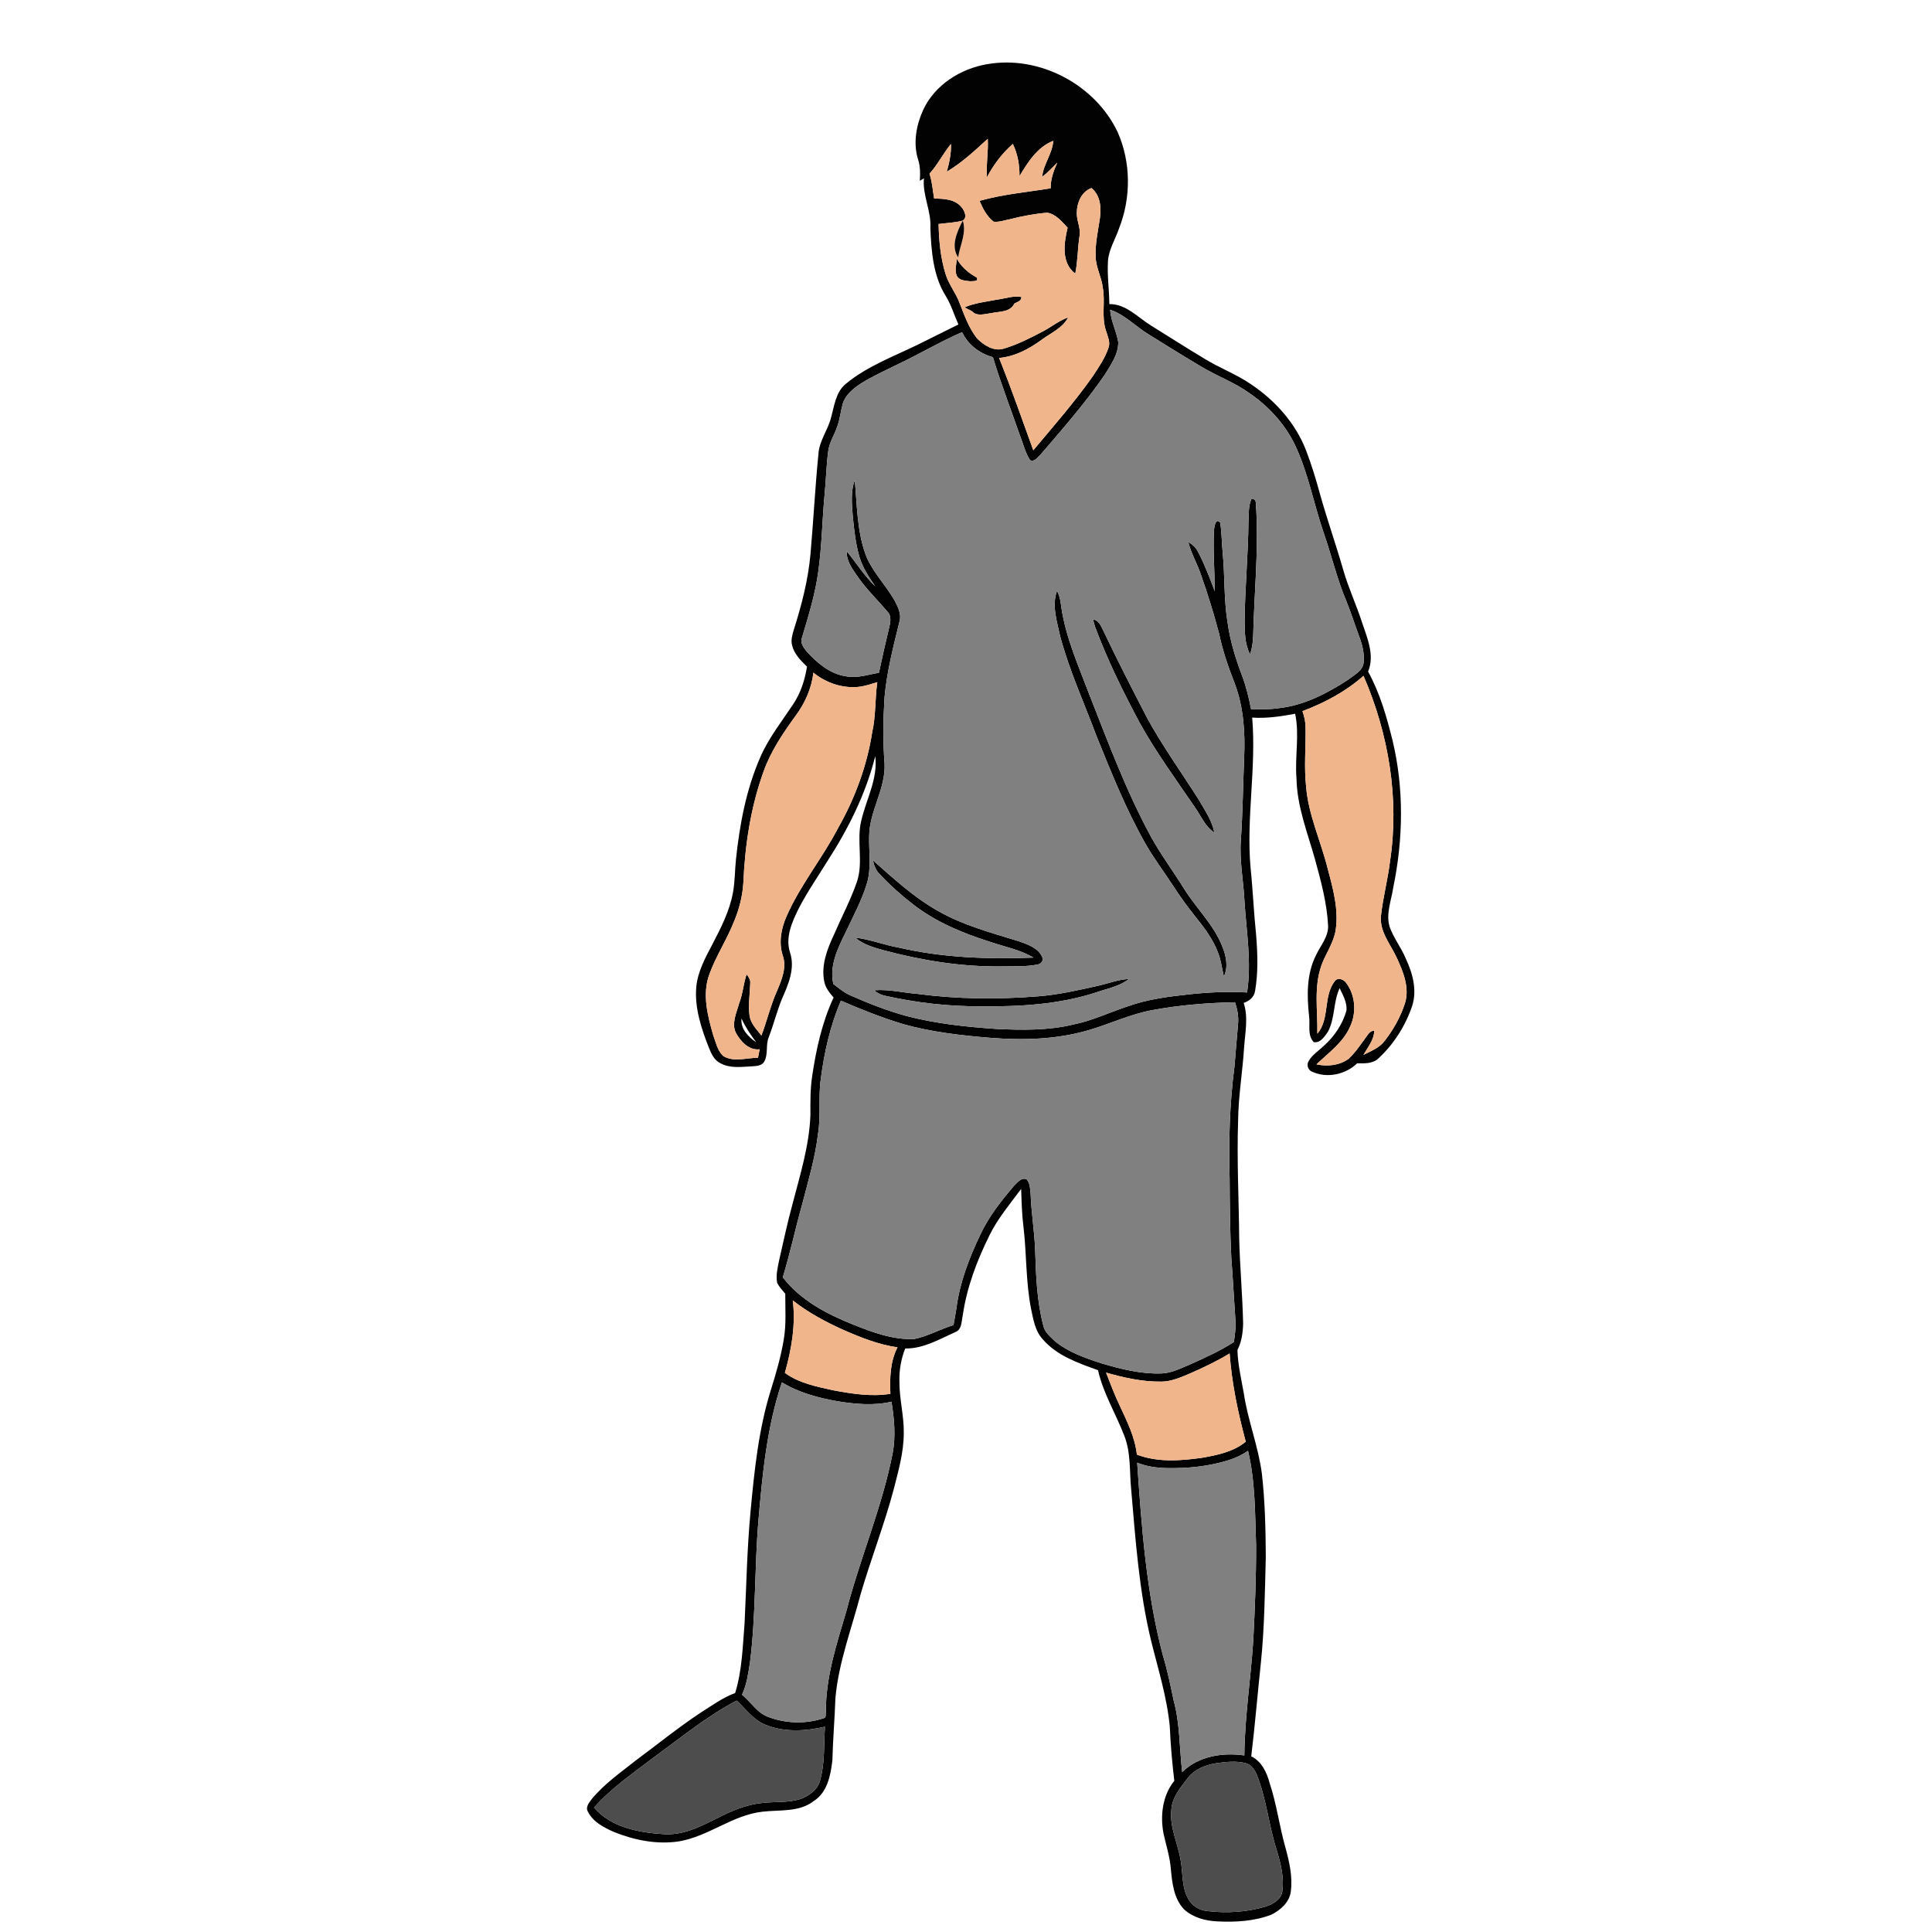 <?xml version="1.0" encoding="UTF-8" ?>
<!DOCTYPE svg PUBLIC "-//W3C//DTD SVG 1.1//EN" "http://www.w3.org/Graphics/SVG/1.1/DTD/svg11.dtd">
<svg width="1000pt" height="1000pt" viewBox="0 0 1000 1000" version="1.1" xmlns="http://www.w3.org/2000/svg">
	<g id="#020202ff">
		<path fill="#020202" opacity="1.00"
			d=" M 477.81 56.93 C 483.84 43.92 497.21 35.49 511.09 33.20 C 538.01 28.51 566.85 43.75 578.50 68.39 C 585.42 83.99 585.48 102.37 579.22 118.20 C 577.34 123.84 573.91 129.03 573.49 135.08 C 573.01 142.53 574.15 149.95 574.19 157.39 C 582.84 157.30 588.82 164.20 595.63 168.42 C 604.90 174.16 614.07 180.06 623.42 185.66 C 631.14 190.44 639.75 193.59 647.25 198.72 C 660.02 207.20 670.82 219.22 676.23 233.70 C 678.88 240.67 681.05 247.80 683.02 254.99 C 686.79 268.58 691.51 281.87 695.39 295.43 C 698.02 304.47 702.03 313.03 704.93 321.99 C 707.63 330.09 711.67 339.17 708.12 347.62 C 714.25 358.71 717.76 371.07 720.79 383.32 C 726.76 408.21 726.32 434.31 721.16 459.30 C 720.18 466.01 717.25 472.91 719.25 479.69 C 721.33 485.57 725.33 490.51 727.68 496.27 C 731.20 503.83 733.60 512.54 730.91 520.75 C 727.44 530.93 721.51 540.36 713.61 547.69 C 710.70 550.61 706.29 550.45 702.48 550.36 C 696.50 556.16 686.91 558.25 679.24 554.76 C 677.09 553.99 676.12 551.28 677.30 549.32 C 679.15 545.95 682.57 543.90 685.26 541.27 C 690.73 536.40 694.95 530.07 696.94 523.00 C 697.31 518.86 695.09 515.08 693.39 511.46 C 690.00 518.68 691.11 527.22 687.22 534.22 C 685.52 536.59 683.35 540.06 679.98 539.39 C 676.58 535.83 678.21 530.38 677.58 525.96 C 676.42 515.35 676.22 504.04 681.22 494.29 C 683.54 489.38 687.63 484.85 687.42 479.12 C 686.83 467.34 683.68 455.91 680.59 444.58 C 676.73 430.91 671.34 417.40 671.07 403.00 C 670.11 391.83 672.72 380.48 670.36 369.44 C 663.03 370.80 655.61 371.95 648.13 371.42 C 650.33 397.35 645.00 423.24 647.29 449.17 C 648.51 460.85 648.97 472.59 650.20 484.27 C 650.94 493.79 651.28 503.48 649.62 512.92 C 649.19 516.12 646.62 518.14 643.73 519.11 C 646.19 526.57 644.47 534.41 643.96 542.02 C 643.16 554.72 640.98 567.31 640.84 580.05 C 640.16 600.38 641.22 620.71 641.41 641.03 C 641.75 655.71 643.13 670.35 643.44 685.03 C 643.33 689.74 642.67 694.55 640.49 698.78 C 640.72 706.26 642.43 713.56 643.74 720.89 C 645.82 735.09 651.30 748.54 653.15 762.79 C 654.77 777.11 655.10 791.55 655.17 805.96 C 654.69 824.14 654.50 842.36 652.65 860.46 C 650.92 876.67 649.59 892.91 647.64 909.09 C 653.08 911.72 655.67 917.41 657.18 922.94 C 660.80 933.87 662.22 945.35 665.37 956.42 C 667.38 963.76 669.14 971.42 668.11 979.07 C 667.46 984.63 662.72 988.72 657.98 991.07 C 649.13 994.45 639.44 994.98 630.06 994.51 C 623.89 994.24 617.45 992.50 612.82 988.24 C 607.47 982.57 606.68 974.39 605.99 967.00 C 605.47 960.86 603.53 954.98 602.23 949.00 C 600.45 939.70 601.71 929.29 607.82 921.75 C 606.72 912.49 605.87 903.19 605.50 893.86 C 604.07 878.55 599.39 863.83 595.74 848.97 C 589.56 823.38 587.76 797.05 585.49 770.91 C 584.56 761.59 585.42 751.86 581.88 742.99 C 577.50 731.68 571.02 721.14 568.33 709.21 C 558.07 705.52 547.07 701.74 539.74 693.22 C 535.80 688.98 534.85 683.02 533.70 677.57 C 530.90 663.53 531.43 649.15 529.74 634.98 C 528.92 628.48 528.76 621.93 528.55 615.39 C 522.80 623.13 516.49 630.58 512.20 639.28 C 505.70 652.42 500.38 666.31 498.32 680.90 C 497.58 683.92 497.99 688.15 494.46 689.49 C 486.18 693.18 477.90 698.15 468.53 697.97 C 466.40 703.39 465.37 709.21 465.54 715.03 C 465.47 724.08 467.97 732.92 467.79 741.97 C 467.75 751.81 465.01 761.34 462.60 770.80 C 457.71 789.21 450.76 806.98 445.42 825.25 C 440.79 843.05 434.06 860.47 432.41 878.91 C 432.04 889.64 431.12 900.35 430.84 911.08 C 429.97 918.79 428.27 927.74 421.19 932.22 C 413.65 938.08 403.62 936.70 394.73 937.72 C 379.13 939.44 366.64 950.61 351.27 953.12 C 339.91 954.81 328.29 952.46 317.74 948.21 C 312.52 945.91 306.95 943.03 304.29 937.70 C 302.92 935.38 304.89 933.06 306.22 931.27 C 312.70 923.37 321.18 917.49 329.12 911.18 C 340.25 902.94 351.00 894.19 362.55 886.54 C 368.39 882.87 374.01 878.72 380.52 876.29 C 384.12 864.58 384.42 852.21 385.40 840.08 C 386.31 821.02 386.67 801.92 388.43 782.90 C 390.41 761.42 392.63 739.74 399.10 719.07 C 401.79 710.57 404.24 701.95 405.70 693.15 C 407.03 685.38 406.41 677.48 406.45 669.65 C 404.94 667.80 403.23 666.07 402.23 663.89 C 401.49 659.92 402.58 655.90 403.34 652.01 C 405.55 642.43 407.57 632.79 410.18 623.30 C 414.12 608.08 418.93 592.86 419.47 577.03 C 419.44 570.29 419.37 563.53 420.40 556.86 C 422.46 542.99 425.53 529.09 431.46 516.32 C 429.34 513.84 427.16 511.18 426.60 507.87 C 424.96 499.47 428.18 491.17 431.70 483.69 C 435.60 474.64 440.26 465.90 443.49 456.58 C 447.05 446.25 443.20 435.17 445.81 424.68 C 448.40 413.61 454.46 403.12 453.03 391.38 C 448.14 410.96 438.99 429.18 428.06 446.05 C 423.09 454.11 417.67 461.93 413.34 470.37 C 409.92 477.28 406.40 485.18 408.91 492.98 C 411.64 501.14 408.11 509.45 404.81 516.84 C 402.12 523.40 400.43 530.30 397.88 536.92 C 396.22 540.96 397.74 545.71 395.52 549.57 C 394.17 551.79 391.31 551.76 389.03 551.94 C 383.58 552.22 377.66 553.07 372.69 550.22 C 369.55 548.63 368.11 545.22 366.85 542.14 C 362.97 532.20 359.45 521.67 360.39 510.85 C 361.15 502.86 365.07 495.71 368.75 488.74 C 373.18 480.23 377.66 471.52 379.38 461.99 C 380.42 456.33 380.34 450.54 380.93 444.83 C 382.84 426.67 386.26 408.45 393.64 391.66 C 397.95 381.86 404.62 373.43 410.50 364.58 C 414.44 358.75 416.57 351.98 417.71 345.08 C 414.51 341.90 411.05 338.52 409.97 333.98 C 409.27 331.31 410.10 328.60 410.84 326.05 C 414.90 313.28 418.29 300.24 419.50 286.86 C 421.03 269.63 421.89 252.34 423.61 235.13 C 423.97 228.19 428.57 222.62 430.17 216.04 C 431.86 210.02 432.57 202.98 437.71 198.74 C 448.59 189.70 462.03 184.71 474.62 178.61 C 481.78 175.09 488.93 171.52 496.07 167.95 C 493.91 163.10 492.38 157.95 489.62 153.38 C 483.00 142.90 482.03 130.07 481.56 118.00 C 482.11 109.20 477.39 101.15 478.22 92.31 C 477.69 92.63 476.63 93.26 476.09 93.57 C 476.35 89.91 476.36 86.17 475.22 82.63 C 472.53 74.16 474.22 64.87 477.81 56.93 M 490.05 88.89 C 491.36 84.21 492.39 79.41 492.22 74.52 C 488.19 79.42 485.37 85.18 481.11 89.92 C 482.48 94.08 482.78 98.47 483.50 102.77 C 488.51 102.83 494.31 103.02 497.73 107.31 C 499.34 109.06 500.97 113.21 497.91 114.29 C 493.96 115.29 489.85 115.40 485.82 115.94 C 485.98 124.65 486.83 133.45 489.41 141.81 C 490.99 147.05 494.54 151.36 496.52 156.43 C 499.07 162.91 501.38 169.72 505.77 175.23 C 509.32 178.71 514.42 182.08 519.60 180.43 C 526.62 178.36 533.19 175.00 539.66 171.60 C 544.14 169.31 548.05 165.93 552.88 164.31 C 549.95 169.88 543.80 172.38 538.98 175.99 C 532.52 180.70 525.21 184.56 517.12 185.29 C 523.49 201.03 529.02 217.10 534.83 233.06 C 545.39 220.47 556.22 208.08 565.70 194.65 C 568.75 189.94 572.05 185.24 573.79 179.86 C 574.82 176.98 573.27 174.11 572.52 171.37 C 569.94 164.09 572.21 156.29 570.79 148.83 C 570.18 143.43 567.28 138.55 567.12 133.08 C 566.77 126.30 568.32 119.65 569.31 112.99 C 570.10 107.48 569.57 101.09 564.95 97.33 C 559.77 99.17 557.44 104.90 557.35 110.02 C 557.16 114.13 559.50 117.98 558.77 122.11 C 557.76 128.58 557.87 135.19 556.55 141.61 C 549.17 136.09 550.68 125.69 552.60 117.86 C 549.63 114.71 546.52 110.81 542.02 110.10 C 535.53 110.64 529.11 111.84 522.81 113.45 C 520.00 113.96 517.20 115.08 514.32 114.75 C 510.81 112.07 508.70 107.94 507.01 103.96 C 519.01 100.56 531.53 99.48 543.81 97.47 C 543.76 92.78 545.34 88.36 547.27 84.16 C 544.70 86.69 542.26 89.37 539.39 91.58 C 540.05 84.98 544.71 79.57 545.18 72.91 C 536.99 76.05 532.01 83.95 527.70 91.15 C 527.74 85.41 526.75 79.69 524.24 74.49 C 518.72 79.36 514.25 85.27 510.82 91.78 C 510.34 85.12 511.64 78.50 511.26 71.85 C 504.57 77.98 497.89 84.22 490.05 88.89 M 574.61 160.32 C 574.98 166.14 577.84 171.35 578.80 177.02 C 578.94 183.56 574.77 189.09 571.53 194.43 C 561.49 208.89 549.87 222.17 538.41 235.50 C 536.95 236.81 535.40 239.23 533.15 238.17 C 530.60 234.21 529.56 229.54 527.85 225.20 C 523.18 211.77 518.04 198.49 513.93 184.88 C 507.04 182.99 501.07 178.45 497.95 171.94 C 486.53 176.89 475.85 183.31 464.60 188.61 C 458.18 191.79 451.61 194.74 445.52 198.55 C 441.61 201.14 437.61 204.38 436.18 209.04 C 435.15 212.79 434.80 216.71 433.49 220.39 C 432.09 224.82 429.30 228.78 428.71 233.46 C 427.68 240.90 427.57 248.44 426.82 255.91 C 425.56 269.26 425.41 282.71 423.52 296.01 C 421.95 307.63 418.44 318.86 415.10 330.07 C 414.00 332.80 416.04 335.33 417.65 337.35 C 423.09 343.23 429.67 348.86 437.88 350.05 C 443.65 351.16 449.32 349.20 454.94 348.18 C 456.57 340.40 458.37 332.67 460.21 324.94 C 460.87 322.18 461.56 318.87 459.35 316.59 C 454.16 310.46 448.30 304.87 443.75 298.21 C 441.06 294.36 438.04 290.25 438.25 285.30 C 443.22 291.32 447.32 298.04 453.01 303.47 C 449.76 298.72 446.50 293.85 444.85 288.27 C 442.84 281.38 442.08 274.20 441.38 267.08 C 440.93 260.90 440.22 254.44 442.43 248.49 C 443.60 261.13 443.56 274.15 447.77 286.29 C 451.01 295.59 458.39 302.48 463.10 310.95 C 464.82 314.22 466.68 317.91 465.58 321.70 C 462.37 334.65 459.04 347.65 457.83 360.97 C 457.13 372.28 456.94 383.64 457.84 394.95 C 458.60 408.27 449.87 419.83 449.88 433.05 C 449.69 441.18 451.12 449.53 448.66 457.46 C 445.96 466.24 441.57 474.36 437.68 482.64 C 433.62 490.87 429.20 499.85 431.33 509.30 C 434.07 511.39 436.73 513.68 439.91 515.10 C 449.39 519.29 459.08 523.11 469.09 525.86 C 484.38 529.86 500.17 531.53 515.90 532.59 C 529.12 533.19 542.56 533.43 555.52 530.29 C 565.29 528.33 574.30 523.97 583.72 520.88 C 594.11 517.13 605.15 515.79 616.08 514.61 C 625.84 513.56 635.67 513.15 645.48 513.70 C 647.86 498.15 645.20 482.53 644.17 466.99 C 643.71 456.32 641.48 445.74 642.25 435.02 C 643.25 420.69 643.37 406.31 643.98 391.96 C 644.54 379.09 643.67 365.94 639.10 353.79 C 635.83 345.41 632.83 336.88 631.03 328.04 C 628.29 317.70 625.14 307.46 621.57 297.38 C 619.65 291.66 616.50 286.40 615.06 280.52 C 617.22 281.77 619.11 283.50 620.19 285.79 C 623.59 292.29 626.16 299.19 628.77 306.03 C 628.70 295.36 627.80 284.68 628.37 274.01 C 628.71 272.31 629.12 267.98 631.54 270.44 C 632.43 275.60 632.32 280.89 632.87 286.11 C 634.01 297.96 633.44 309.94 635.32 321.73 C 636.60 331.21 639.36 340.40 642.74 349.33 C 644.94 355.06 646.40 361.05 647.55 367.08 C 652.32 367.18 657.12 367.25 661.86 366.55 C 674.96 365.12 686.95 358.89 697.84 351.79 C 700.86 349.31 705.33 347.33 705.81 342.98 C 706.30 338.36 705.14 333.76 703.53 329.47 C 701.24 323.37 699.32 317.13 696.84 311.10 C 692.00 299.60 689.20 287.40 685.08 275.65 C 679.89 260.46 677.07 244.45 670.09 229.91 C 664.80 219.16 656.40 210.10 646.54 203.38 C 638.93 197.94 630.06 194.74 622.08 189.95 C 612.91 184.52 603.85 178.88 594.80 173.25 C 587.93 169.15 582.36 162.90 574.61 160.32 M 411.69 370.65 C 405.23 379.57 398.96 388.84 395.24 399.29 C 388.54 417.80 385.59 437.49 384.75 457.10 C 384.30 463.90 382.62 470.59 379.97 476.87 C 376.32 486.26 370.63 494.72 367.20 504.21 C 363.36 514.46 366.22 525.57 369.12 535.68 C 370.51 539.41 371.29 543.77 374.34 546.58 C 379.78 549.95 386.39 547.47 392.34 547.52 C 392.63 546.05 392.90 544.57 393.19 543.10 C 387.70 543.78 383.55 539.20 381.04 534.91 C 378.39 529.91 381.19 524.39 382.54 519.45 C 384.45 514.56 384.79 509.27 386.42 504.30 C 387.44 505.63 388.52 507.07 388.33 508.87 C 388.15 514.56 387.18 520.27 388.00 525.96 C 388.69 529.96 391.71 532.91 394.11 535.98 C 397.06 528.17 398.95 519.99 402.40 512.37 C 404.69 506.87 407.24 500.69 405.19 494.71 C 402.92 487.90 404.32 480.51 407.19 474.11 C 414.27 457.98 425.64 444.26 433.74 428.68 C 442.49 413.29 448.74 396.46 451.46 378.94 C 453.38 370.45 452.85 361.68 454.09 353.10 C 451.27 353.94 448.47 354.88 445.57 355.37 C 436.84 356.65 427.79 353.71 421.03 348.17 C 420.05 356.38 416.62 364.06 411.69 370.65 M 674.14 368.09 C 675.20 370.95 675.80 373.95 675.77 377.01 C 675.90 387.02 674.95 397.06 676.03 407.05 C 677.19 421.83 683.70 435.40 687.22 449.66 C 689.99 460.00 692.98 470.74 691.32 481.53 C 690.27 488.20 686.04 493.69 683.88 499.96 C 679.96 511.26 682.10 523.36 681.85 535.04 C 688.42 527.34 684.77 515.75 690.87 507.85 C 692.61 505.61 695.67 506.99 696.95 508.97 C 701.54 515.30 702.15 524.02 698.93 531.10 C 695.41 539.49 687.73 544.82 681.39 550.92 C 686.99 552.11 693.27 551.50 698.00 548.07 C 701.47 544.83 704.15 540.85 706.92 537.02 C 708.08 535.50 709.10 533.46 711.33 533.49 C 711.21 538.26 707.95 542.06 705.70 546.02 C 709.58 543.99 714.02 542.41 716.70 538.73 C 721.26 532.92 724.91 526.34 727.20 519.32 C 729.75 511.06 726.18 502.69 722.74 495.28 C 719.52 488.50 714.00 482.05 714.78 474.08 C 715.80 464.63 718.30 455.41 719.45 445.97 C 724.40 413.43 718.78 379.87 705.75 349.81 C 696.58 357.94 685.56 363.80 674.14 368.09 M 435.25 517.94 C 429.74 530.82 426.64 544.62 424.84 558.47 C 423.48 567.95 424.98 577.58 423.38 587.04 C 421.94 599.28 418.35 611.11 415.30 623.01 C 411.73 635.67 409.01 648.55 405.18 661.13 C 414.21 672.95 427.84 680.06 441.38 685.51 C 451.46 689.55 462.07 693.53 473.11 693.09 C 480.21 691.66 486.61 687.96 493.53 685.85 C 494.06 682.93 494.59 680.02 495.04 677.10 C 496.76 663.81 501.62 651.16 507.37 639.13 C 511.71 629.78 518.17 621.62 524.81 613.81 C 526.56 612.18 528.69 609.11 531.43 610.47 C 533.20 612.49 533.18 615.38 533.45 617.91 C 533.79 627.64 535.43 637.27 535.79 647.00 C 536.23 660.07 536.65 673.29 539.98 686.01 C 540.66 689.49 543.57 691.80 545.98 694.15 C 552.95 699.90 561.66 702.92 570.15 705.67 C 580.20 708.62 590.55 711.27 601.12 710.89 C 606.49 710.76 611.30 708.11 616.17 706.15 C 623.83 702.67 631.58 699.22 638.66 694.63 C 639.15 691.11 639.67 687.58 639.50 684.03 C 638.72 673.04 638.18 662.04 637.32 651.07 C 636.64 637.39 636.53 623.69 636.45 610.00 C 635.93 590.67 636.43 571.25 638.96 552.05 C 639.51 544.70 640.22 537.36 640.82 530.01 C 641.17 526.18 640.47 522.38 639.22 518.77 C 624.92 519.06 610.61 520.23 596.53 522.81 C 584.95 524.90 574.29 530.13 563.03 533.33 C 546.59 538.10 529.26 538.50 512.30 537.15 C 497.27 535.91 482.19 534.20 467.63 530.13 C 456.59 526.78 445.82 522.54 435.25 517.94 M 383.80 527.17 C 383.28 532.68 387.27 536.64 391.43 539.49 C 388.52 535.61 385.79 531.60 383.80 527.17 M 410.36 673.11 C 411.89 685.77 409.69 698.43 406.25 710.60 C 413.53 715.93 422.59 717.69 431.22 719.61 C 440.95 721.41 450.99 723.04 460.87 721.44 C 460.51 713.28 460.73 704.81 464.53 697.38 C 454.77 695.99 445.57 692.31 436.60 688.39 C 427.35 684.23 418.35 679.40 410.36 673.11 M 615.95 710.90 C 611.19 712.91 606.32 715.09 601.05 715.12 C 591.34 715.24 581.77 713.12 572.49 710.45 C 574.69 716.16 576.87 721.88 579.51 727.41 C 583.30 735.58 587.45 743.81 588.45 752.90 C 599.12 756.97 610.91 756.14 622.00 754.57 C 629.98 753.18 638.40 751.52 644.80 746.20 C 640.79 731.25 637.58 716.00 636.45 700.54 C 629.91 704.54 622.96 707.82 615.95 710.90 M 404.71 715.51 C 396.95 738.52 394.65 762.85 392.58 786.91 C 390.48 811.42 391.29 836.10 388.19 860.53 C 387.27 866.17 386.55 871.96 384.07 877.19 C 388.76 881.05 392.03 886.82 398.08 888.85 C 407.07 892.15 417.35 892.40 426.45 889.31 C 427.87 889.04 427.14 887.07 427.47 886.09 C 427.35 868.13 433.06 850.89 438.09 833.86 C 445.20 806.33 456.63 780.03 462.06 752.05 C 463.69 743.26 462.86 734.27 461.43 725.52 C 452.25 727.68 442.72 726.77 433.52 725.30 C 423.51 723.55 413.45 720.83 404.71 715.51 M 635.80 755.83 C 625.54 759.02 614.70 760.10 603.99 759.88 C 598.75 759.78 593.49 759.06 588.61 757.09 C 590.90 790.55 593.30 824.27 601.90 856.81 C 604.25 864.52 605.85 872.41 607.52 880.29 C 610.78 892.33 610.46 904.91 611.90 917.22 C 620.30 908.94 632.78 907.00 644.07 908.60 C 644.27 888.68 647.39 868.94 648.69 849.08 C 649.52 832.74 650.20 816.38 650.16 800.02 C 649.57 783.62 649.79 767.00 645.98 750.93 C 642.86 753.09 639.42 754.72 635.80 755.83 M 339.07 909.09 C 328.19 917.49 316.61 925.21 307.47 935.60 C 316.44 946.00 330.95 948.61 343.98 949.39 C 355.34 950.01 365.30 943.87 375.14 939.14 C 381.38 936.20 387.98 933.79 394.90 933.18 C 401.30 932.46 407.90 933.13 414.14 931.23 C 418.66 929.60 423.24 926.43 424.47 921.52 C 427.03 912.49 426.38 903.01 426.99 893.74 C 416.97 896.06 405.98 896.74 396.29 892.77 C 390.00 890.35 386.10 884.64 381.33 880.23 C 366.15 888.14 352.87 899.08 339.07 909.09 M 629.45 912.66 C 623.82 913.55 618.08 915.87 614.58 920.58 C 610.83 925.44 606.52 930.59 606.28 937.04 C 605.36 946.06 609.79 954.32 611.13 963.05 C 612.34 969.68 611.56 976.90 615.11 982.93 C 617.06 986.49 620.82 988.78 624.85 989.14 C 634.90 990.40 645.27 989.71 655.01 986.86 C 658.73 985.66 663.02 983.30 663.70 979.08 C 664.77 971.70 662.85 964.34 660.73 957.33 C 656.67 944.58 655.50 931.03 650.50 918.57 C 649.40 915.96 647.61 913.27 644.69 912.59 C 639.70 911.35 634.47 911.94 629.45 912.66 Z" />
		<path fill="#020202" opacity="1.00"
			d=" M 495.25 133.96 C 497.65 138.18 501.26 141.29 505.48 143.60 C 506.89 145.86 503.47 145.44 502.14 145.58 C 499.71 145.29 496.46 145.26 495.22 142.72 C 494.02 139.94 495.04 136.83 495.25 133.96 Z" />
		<path fill="#020202" opacity="1.00"
			d=" M 515.97 155.10 C 520.19 154.59 524.42 152.92 528.70 153.72 C 528.68 155.85 526.54 156.26 525.06 157.10 C 522.86 161.70 517.36 161.15 513.14 162.06 C 509.70 162.47 505.74 164.00 503.01 161.04 C 501.73 160.42 500.46 159.77 499.23 159.08 C 504.54 156.78 510.35 156.21 515.97 155.10 Z" />
		<path fill="#020202" opacity="1.00"
			d=" M 646.20 269.95 C 646.42 265.99 646.10 261.81 647.80 258.12 C 650.99 258.20 649.84 261.91 650.25 264.04 C 651.39 285.74 649.17 307.38 648.64 329.05 C 648.53 332.30 648.13 335.57 647.02 338.65 C 644.20 333.24 644.28 326.95 644.21 321.01 C 644.41 303.97 646.06 286.99 646.20 269.95 Z" />
		<path fill="#020202" opacity="1.00"
			d=" M 547.09 305.85 C 548.71 308.65 548.98 311.89 549.45 315.02 C 551.85 330.45 558.28 344.80 563.76 359.30 C 573.60 384.29 582.96 409.60 595.82 433.23 C 600.96 442.51 607.31 451.02 612.89 460.03 C 619.25 470.27 628.43 478.76 632.79 490.20 C 634.68 494.98 635.83 500.57 633.47 505.41 C 632.48 501.40 632.05 497.25 630.57 493.38 C 627.94 486.30 623.38 480.19 618.67 474.37 C 614.43 469.16 610.57 463.65 606.89 458.03 C 602.30 450.98 597.19 444.27 593.03 436.95 C 582.78 418.99 575.15 399.72 567.39 380.60 C 561.05 363.57 553.42 346.95 548.75 329.35 C 547.13 321.71 544.31 313.55 547.09 305.85 Z" />
		<path fill="#020202" opacity="1.00"
			d=" M 565.73 320.65 C 568.94 321.04 569.94 324.27 571.23 326.73 C 578.35 341.79 586.01 356.59 593.64 371.41 C 601.74 386.27 611.68 399.99 620.70 414.28 C 623.70 419.62 627.45 424.79 628.51 430.95 C 623.68 427.77 621.60 422.14 618.32 417.63 C 608.56 403.30 598.29 389.27 589.87 374.08 C 581.24 357.93 573.13 341.46 566.75 324.27 C 566.37 323.07 566.03 321.86 565.73 320.65 Z" />
		<path fill="#020202" opacity="1.00"
			d=" M 451.83 445.29 C 462.43 454.70 472.98 464.42 485.39 471.44 C 498.54 478.98 513.29 482.85 527.66 487.29 C 532.02 488.91 537.21 490.58 539.34 495.12 C 540.45 497.06 538.82 499.05 536.83 499.29 C 530.62 500.45 524.25 500.08 517.97 500.21 C 497.47 500.45 477.09 497.12 457.33 491.84 C 452.16 490.40 446.78 488.91 442.64 485.30 C 450.32 486.18 457.56 489.14 465.16 490.46 C 487.99 495.76 511.59 496.56 534.92 495.65 C 527.98 491.51 519.93 490.07 512.38 487.47 C 498.35 483.02 484.49 477.31 472.77 468.23 C 466.57 463.47 460.73 458.23 455.38 452.53 C 453.40 450.58 452.36 447.97 451.83 445.29 Z" />
		<path fill="#020202" opacity="1.00"
			d=" M 568.30 510.24 C 573.65 509.05 578.82 506.97 584.35 506.71 C 579.48 510.61 573.15 511.63 567.42 513.66 C 548.27 519.91 527.95 521.05 507.95 520.88 C 491.36 520.96 474.77 519.10 458.58 515.51 C 456.30 515.10 454.17 514.11 452.45 512.56 C 460.01 511.93 467.44 513.85 474.94 514.45 C 495.54 517.17 516.42 517.36 537.12 515.71 C 547.66 514.92 558.00 512.55 568.30 510.24 Z" />
	</g>
	<g id="#f0b58bff">
		<path fill="#f0b58b" opacity="1.00"
			d=" M 490.05 88.89 C 497.89 84.22 504.57 77.98 511.26 71.85 C 511.64 78.50 510.34 85.12 510.82 91.78 C 514.25 85.27 518.72 79.36 524.24 74.49 C 526.75 79.69 527.74 85.41 527.70 91.15 C 532.01 83.95 536.99 76.05 545.18 72.91 C 544.71 79.57 540.05 84.98 539.39 91.58 C 542.26 89.37 544.70 86.69 547.27 84.16 C 545.34 88.36 543.76 92.78 543.81 97.47 C 531.53 99.48 519.01 100.56 507.01 103.96 C 508.70 107.94 510.81 112.07 514.32 114.75 C 517.20 115.08 520.00 113.96 522.81 113.45 C 529.11 111.84 535.53 110.64 542.02 110.10 C 546.52 110.81 549.63 114.71 552.60 117.86 C 550.68 125.69 549.17 136.09 556.55 141.61 C 557.87 135.19 557.76 128.58 558.77 122.11 C 559.50 117.98 557.16 114.13 557.35 110.02 C 557.44 104.90 559.77 99.17 564.95 97.33 C 569.57 101.09 570.10 107.48 569.31 112.99 C 568.32 119.65 566.77 126.30 567.12 133.08 C 567.28 138.55 570.18 143.43 570.79 148.83 C 572.21 156.29 569.94 164.09 572.52 171.37 C 573.27 174.11 574.82 176.98 573.79 179.86 C 572.05 185.24 568.75 189.94 565.70 194.65 C 556.22 208.08 545.39 220.47 534.83 233.06 C 529.02 217.10 523.49 201.03 517.12 185.29 C 525.21 184.56 532.52 180.70 538.98 175.99 C 543.80 172.38 549.95 169.88 552.88 164.31 C 548.05 165.93 544.14 169.31 539.66 171.60 C 533.19 175.00 526.62 178.36 519.60 180.43 C 514.42 182.08 509.32 178.71 505.77 175.23 C 501.38 169.72 499.07 162.91 496.52 156.43 C 494.54 151.36 490.99 147.05 489.41 141.81 C 486.83 133.45 485.98 124.65 485.82 115.94 C 489.85 115.40 493.96 115.29 497.91 114.29 C 500.97 113.21 499.34 109.06 497.73 107.31 C 494.31 103.02 488.51 102.83 483.50 102.77 C 482.78 98.47 482.48 94.08 481.11 89.92 C 485.37 85.18 488.19 79.42 492.22 74.52 C 492.39 79.41 491.36 84.21 490.05 88.89 M 495.94 133.21 C 496.84 126.90 500.41 120.62 498.34 114.18 C 495.44 119.79 491.92 127.31 495.94 133.21 M 495.25 133.96 C 495.04 136.83 494.02 139.94 495.22 142.72 C 496.46 145.26 499.71 145.29 502.14 145.58 C 503.47 145.44 506.89 145.86 505.48 143.60 C 501.26 141.29 497.65 138.18 495.25 133.96 M 515.97 155.10 C 510.35 156.21 504.54 156.78 499.23 159.08 C 500.46 159.77 501.73 160.42 503.01 161.04 C 505.74 164.00 509.70 162.47 513.14 162.06 C 517.36 161.15 522.86 161.70 525.06 157.10 C 526.54 156.26 528.68 155.85 528.70 153.72 C 524.42 152.92 520.19 154.59 515.97 155.10 Z" />
		<path fill="#f0b58b" opacity="1.00"
			d=" M 411.69 370.65 C 416.62 364.06 420.05 356.38 421.03 348.17 C 427.79 353.71 436.84 356.65 445.57 355.37 C 448.47 354.88 451.27 353.94 454.09 353.10 C 452.85 361.68 453.38 370.45 451.46 378.94 C 448.74 396.46 442.49 413.29 433.74 428.68 C 425.64 444.26 414.27 457.98 407.19 474.11 C 404.32 480.51 402.92 487.90 405.19 494.71 C 407.24 500.69 404.69 506.87 402.40 512.37 C 398.95 519.99 397.06 528.17 394.11 535.98 C 391.71 532.91 388.69 529.96 388.00 525.96 C 387.18 520.27 388.15 514.56 388.33 508.87 C 388.52 507.07 387.44 505.63 386.42 504.30 C 384.79 509.27 384.45 514.56 382.54 519.45 C 381.19 524.39 378.39 529.91 381.04 534.91 C 383.55 539.20 387.70 543.78 393.19 543.10 C 392.90 544.57 392.63 546.05 392.34 547.52 C 386.39 547.47 379.78 549.95 374.34 546.58 C 371.29 543.77 370.51 539.41 369.12 535.68 C 366.22 525.57 363.36 514.46 367.20 504.21 C 370.63 494.72 376.32 486.26 379.97 476.87 C 382.62 470.59 384.30 463.90 384.75 457.10 C 385.59 437.49 388.54 417.80 395.24 399.29 C 398.96 388.84 405.23 379.57 411.69 370.65 Z" />
		<path fill="#f0b58b" opacity="1.00"
			d=" M 674.14 368.09 C 685.56 363.80 696.58 357.94 705.75 349.81 C 718.78 379.87 724.40 413.43 719.45 445.97 C 718.30 455.41 715.80 464.63 714.78 474.08 C 714.00 482.05 719.52 488.50 722.74 495.28 C 726.18 502.69 729.75 511.06 727.20 519.32 C 724.91 526.34 721.26 532.92 716.70 538.73 C 714.02 542.41 709.58 543.99 705.70 546.02 C 707.95 542.06 711.21 538.26 711.33 533.49 C 709.10 533.46 708.08 535.50 706.92 537.02 C 704.15 540.85 701.47 544.83 698.00 548.07 C 693.27 551.50 686.99 552.11 681.39 550.92 C 687.73 544.82 695.41 539.49 698.93 531.10 C 702.15 524.02 701.54 515.30 696.95 508.97 C 695.67 506.99 692.61 505.61 690.87 507.85 C 684.77 515.75 688.42 527.34 681.85 535.04 C 682.10 523.36 679.96 511.26 683.88 499.96 C 686.04 493.69 690.27 488.20 691.32 481.53 C 692.98 470.74 689.99 460.00 687.22 449.66 C 683.70 435.40 677.19 421.83 676.03 407.05 C 674.95 397.06 675.90 387.02 675.77 377.01 C 675.80 373.95 675.20 370.95 674.14 368.09 Z" />
		<path fill="#f0b58b" opacity="1.00"
			d=" M 410.36 673.11 C 418.35 679.40 427.35 684.23 436.60 688.39 C 445.57 692.31 454.77 695.99 464.53 697.38 C 460.73 704.81 460.51 713.28 460.87 721.44 C 450.99 723.04 440.95 721.41 431.22 719.61 C 422.59 717.69 413.53 715.93 406.25 710.60 C 409.69 698.43 411.89 685.77 410.36 673.11 Z" />
		<path fill="#f0b58b" opacity="1.00"
			d=" M 615.95 710.90 C 622.96 707.82 629.91 704.54 636.45 700.54 C 637.58 716.00 640.79 731.25 644.80 746.20 C 638.40 751.52 629.98 753.18 622.00 754.57 C 610.91 756.14 599.12 756.97 588.45 752.90 C 587.45 743.81 583.30 735.58 579.51 727.41 C 576.87 721.88 574.69 716.16 572.49 710.45 C 581.77 713.12 591.34 715.24 601.05 715.12 C 606.32 715.09 611.19 712.91 615.95 710.90 Z" />
	</g>
	<g id="#010101fc">
		<path fill="#010101" opacity="1.00"
			d=" M 495.94 133.21 C 491.92 127.31 495.44 119.79 498.34 114.18 C 500.41 120.62 496.84 126.90 495.94 133.21 Z" />
	</g>
	<g id="#f11b27ff">
		<path fill="grey" opacity="1.00"
			d=" M 574.61 160.32 C 582.36 162.90 587.93 169.15 594.80 173.25 C 603.85 178.88 612.91 184.52 622.08 189.95 C 630.06 194.74 638.93 197.94 646.54 203.38 C 656.40 210.10 664.80 219.16 670.09 229.91 C 677.07 244.45 679.89 260.46 685.08 275.65 C 689.20 287.40 692.00 299.60 696.84 311.10 C 699.32 317.13 701.24 323.37 703.53 329.47 C 705.14 333.76 706.30 338.36 705.81 342.98 C 705.33 347.33 700.86 349.31 697.84 351.79 C 686.95 358.89 674.96 365.12 661.86 366.55 C 657.12 367.25 652.32 367.18 647.55 367.08 C 646.40 361.05 644.94 355.06 642.74 349.33 C 639.36 340.40 636.60 331.21 635.32 321.73 C 633.44 309.94 634.01 297.96 632.87 286.11 C 632.32 280.89 632.43 275.60 631.54 270.44 C 629.12 267.98 628.71 272.31 628.37 274.01 C 627.80 284.68 628.70 295.36 628.77 306.03 C 626.16 299.19 623.59 292.29 620.19 285.79 C 619.11 283.50 617.22 281.77 615.06 280.52 C 616.50 286.40 619.65 291.66 621.57 297.38 C 625.14 307.46 628.29 317.70 631.03 328.04 C 632.83 336.88 635.83 345.41 639.10 353.79 C 643.67 365.94 644.54 379.09 643.98 391.96 C 643.37 406.31 643.25 420.69 642.25 435.02 C 641.48 445.74 643.71 456.32 644.17 466.99 C 645.20 482.53 647.86 498.15 645.48 513.70 C 635.67 513.15 625.84 513.56 616.08 514.61 C 605.15 515.79 594.11 517.13 583.72 520.88 C 574.30 523.97 565.29 528.33 555.52 530.29 C 542.56 533.43 529.12 533.19 515.90 532.59 C 500.17 531.53 484.38 529.86 469.09 525.86 C 459.08 523.11 449.39 519.29 439.91 515.10 C 436.73 513.68 434.07 511.39 431.33 509.30 C 429.20 499.85 433.62 490.87 437.68 482.64 C 441.57 474.36 445.96 466.24 448.66 457.46 C 451.12 449.53 449.69 441.18 449.88 433.05 C 449.87 419.83 458.60 408.27 457.84 394.95 C 456.94 383.64 457.13 372.28 457.83 360.97 C 459.04 347.65 462.37 334.65 465.58 321.70 C 466.68 317.91 464.82 314.22 463.10 310.95 C 458.39 302.48 451.01 295.59 447.77 286.29 C 443.56 274.15 443.60 261.13 442.43 248.49 C 440.22 254.44 440.93 260.90 441.38 267.08 C 442.08 274.20 442.84 281.38 444.85 288.27 C 446.50 293.85 449.76 298.72 453.01 303.47 C 447.32 298.04 443.22 291.32 438.25 285.30 C 438.04 290.25 441.06 294.36 443.75 298.21 C 448.30 304.87 454.16 310.46 459.35 316.59 C 461.56 318.87 460.87 322.18 460.21 324.94 C 458.37 332.67 456.57 340.40 454.94 348.18 C 449.32 349.20 443.65 351.16 437.88 350.05 C 429.67 348.86 423.09 343.23 417.65 337.35 C 416.04 335.33 414.00 332.80 415.10 330.07 C 418.44 318.86 421.95 307.63 423.52 296.01 C 425.41 282.71 425.56 269.26 426.82 255.91 C 427.57 248.44 427.68 240.90 428.71 233.46 C 429.30 228.78 432.09 224.82 433.49 220.39 C 434.80 216.71 435.15 212.79 436.18 209.04 C 437.61 204.38 441.61 201.14 445.52 198.55 C 451.61 194.74 458.18 191.79 464.60 188.61 C 475.85 183.31 486.53 176.89 497.95 171.94 C 501.07 178.45 507.04 182.99 513.93 184.88 C 518.04 198.49 523.18 211.77 527.85 225.20 C 529.56 229.54 530.60 234.21 533.15 238.17 C 535.40 239.23 536.95 236.81 538.41 235.50 C 549.87 222.17 561.49 208.89 571.53 194.43 C 574.77 189.09 578.94 183.56 578.80 177.02 C 577.84 171.35 574.98 166.14 574.61 160.32 M 646.20 269.95 C 646.06 286.99 644.41 303.97 644.21 321.01 C 644.28 326.95 644.20 333.24 647.02 338.65 C 648.13 335.57 648.53 332.30 648.64 329.05 C 649.17 307.38 651.39 285.74 650.25 264.04 C 649.84 261.91 650.99 258.20 647.80 258.12 C 646.10 261.81 646.42 265.99 646.20 269.95 M 547.09 305.85 C 544.31 313.55 547.13 321.71 548.75 329.35 C 553.42 346.95 561.05 363.57 567.39 380.60 C 575.15 399.72 582.78 418.99 593.03 436.95 C 597.19 444.27 602.30 450.98 606.89 458.03 C 610.57 463.65 614.43 469.16 618.67 474.37 C 623.38 480.19 627.94 486.30 630.57 493.38 C 632.05 497.25 632.48 501.40 633.47 505.41 C 635.83 500.57 634.68 494.98 632.79 490.20 C 628.43 478.76 619.25 470.27 612.89 460.03 C 607.31 451.02 600.96 442.51 595.82 433.23 C 582.96 409.60 573.60 384.29 563.76 359.30 C 558.28 344.80 551.85 330.45 549.45 315.02 C 548.98 311.89 548.71 308.65 547.09 305.85 M 565.73 320.65 C 566.03 321.86 566.37 323.07 566.75 324.27 C 573.13 341.46 581.24 357.93 589.87 374.08 C 598.29 389.27 608.56 403.30 618.32 417.63 C 621.60 422.14 623.68 427.77 628.51 430.95 C 627.45 424.79 623.70 419.62 620.70 414.28 C 611.68 399.99 601.74 386.27 593.64 371.41 C 586.01 356.59 578.35 341.79 571.23 326.73 C 569.94 324.27 568.94 321.04 565.73 320.65 M 451.83 445.29 C 452.36 447.97 453.40 450.58 455.38 452.53 C 460.73 458.23 466.57 463.47 472.77 468.23 C 484.49 477.31 498.35 483.02 512.38 487.47 C 519.93 490.07 527.98 491.51 534.92 495.65 C 511.59 496.56 487.99 495.76 465.16 490.46 C 457.56 489.14 450.32 486.18 442.64 485.30 C 446.78 488.91 452.16 490.40 457.33 491.84 C 477.09 497.12 497.47 500.45 517.97 500.21 C 524.25 500.08 530.62 500.45 536.83 499.29 C 538.82 499.05 540.45 497.06 539.34 495.12 C 537.21 490.58 532.02 488.91 527.66 487.29 C 513.29 482.85 498.54 478.98 485.39 471.44 C 472.98 464.42 462.43 454.70 451.83 445.29 M 568.30 510.24 C 558.00 512.55 547.66 514.92 537.12 515.71 C 516.42 517.36 495.54 517.17 474.94 514.45 C 467.44 513.85 460.01 511.93 452.45 512.56 C 454.17 514.11 456.30 515.10 458.58 515.51 C 474.77 519.10 491.36 520.96 507.95 520.88 C 527.95 521.05 548.27 519.91 567.42 513.66 C 573.15 511.63 579.48 510.61 584.35 506.71 C 578.82 506.97 573.65 509.05 568.30 510.24 Z" />
	</g>
	<g id="#ffffffff">
		<path fill="grey" opacity="1.00"
			d=" M 435.25 517.94 C 445.82 522.54 456.59 526.78 467.63 530.13 C 482.19 534.20 497.27 535.91 512.30 537.15 C 529.26 538.50 546.59 538.10 563.03 533.33 C 574.29 530.13 584.95 524.90 596.53 522.81 C 610.61 520.23 624.92 519.06 639.22 518.77 C 640.47 522.38 641.17 526.18 640.82 530.01 C 640.22 537.36 639.51 544.70 638.96 552.05 C 636.43 571.25 635.93 590.67 636.45 610.00 C 636.53 623.69 636.64 637.39 637.32 651.07 C 638.18 662.04 638.72 673.04 639.50 684.03 C 639.67 687.58 639.15 691.11 638.66 694.63 C 631.58 699.22 623.83 702.67 616.17 706.15 C 611.30 708.11 606.49 710.76 601.12 710.89 C 590.55 711.27 580.20 708.62 570.15 705.67 C 561.66 702.92 552.95 699.90 545.98 694.15 C 543.57 691.80 540.66 689.49 539.98 686.01 C 536.65 673.29 536.23 660.07 535.79 647.00 C 535.43 637.27 533.79 627.64 533.45 617.91 C 533.18 615.38 533.20 612.49 531.43 610.47 C 528.69 609.11 526.56 612.18 524.81 613.81 C 518.17 621.62 511.71 629.78 507.37 639.13 C 501.62 651.16 496.76 663.81 495.04 677.10 C 494.59 680.02 494.06 682.93 493.53 685.85 C 486.61 687.96 480.21 691.66 473.11 693.09 C 462.07 693.53 451.46 689.55 441.38 685.51 C 427.84 680.06 414.21 672.95 405.18 661.13 C 409.01 648.55 411.73 635.67 415.30 623.01 C 418.35 611.11 421.94 599.28 423.38 587.04 C 424.98 577.58 423.48 567.95 424.84 558.47 C 426.64 544.62 429.74 530.82 435.25 517.94 Z" />
		<path fill="grey" opacity="1.00"
			d=" M 404.71 715.51 C 413.45 720.83 423.51 723.55 433.52 725.30 C 442.72 726.77 452.25 727.68 461.43 725.52 C 462.86 734.27 463.69 743.26 462.06 752.05 C 456.63 780.03 445.20 806.33 438.09 833.86 C 433.06 850.89 427.35 868.13 427.47 886.09 C 427.14 887.07 427.87 889.04 426.45 889.31 C 417.35 892.40 407.07 892.15 398.08 888.85 C 392.03 886.82 388.76 881.05 384.07 877.19 C 386.55 871.96 387.27 866.17 388.19 860.53 C 391.29 836.10 390.48 811.42 392.58 786.91 C 394.65 762.85 396.95 738.52 404.71 715.51 Z" />
		<path fill="grey" opacity="1.00"
			d=" M 635.80 755.83 C 639.42 754.72 642.86 753.09 645.98 750.93 C 649.79 767.00 649.57 783.62 650.16 800.02 C 650.20 816.38 649.52 832.74 648.69 849.08 C 647.39 868.94 644.27 888.68 644.07 908.60 C 632.78 907.00 620.30 908.94 611.90 917.22 C 610.46 904.91 610.78 892.33 607.52 880.29 C 605.85 872.41 604.25 864.52 601.90 856.81 C 593.30 824.27 590.90 790.55 588.61 757.09 C 593.49 759.06 598.75 759.78 603.99 759.88 C 614.70 760.10 625.54 759.02 635.80 755.83 Z" />
	</g>
	<g id="#4d4d4dff">
		<path fill="#4d4d4d" opacity="1.00"
			d=" M 339.07 909.09 C 352.87 899.08 366.15 888.14 381.33 880.23 C 386.10 884.64 390.00 890.35 396.29 892.77 C 405.98 896.74 416.97 896.06 426.99 893.74 C 426.38 903.01 427.03 912.49 424.47 921.52 C 423.24 926.43 418.66 929.60 414.14 931.23 C 407.90 933.13 401.30 932.46 394.90 933.18 C 387.98 933.79 381.38 936.20 375.14 939.14 C 365.30 943.87 355.34 950.01 343.98 949.39 C 330.95 948.61 316.44 946.00 307.47 935.60 C 316.61 925.21 328.19 917.49 339.07 909.09 Z" />
		<path fill="#4d4d4d" opacity="1.00"
			d=" M 629.45 912.66 C 634.47 911.94 639.70 911.35 644.69 912.59 C 647.61 913.27 649.40 915.96 650.50 918.57 C 655.50 931.03 656.67 944.58 660.73 957.33 C 662.85 964.34 664.77 971.70 663.70 979.08 C 663.02 983.30 658.73 985.66 655.01 986.86 C 645.27 989.71 634.90 990.40 624.85 989.14 C 620.82 988.78 617.06 986.49 615.11 982.93 C 611.56 976.90 612.34 969.68 611.13 963.05 C 609.79 954.32 605.36 946.06 606.28 937.04 C 606.52 930.59 610.83 925.44 614.58 920.58 C 618.08 915.87 623.82 913.55 629.45 912.66 Z" />
	</g>
</svg>